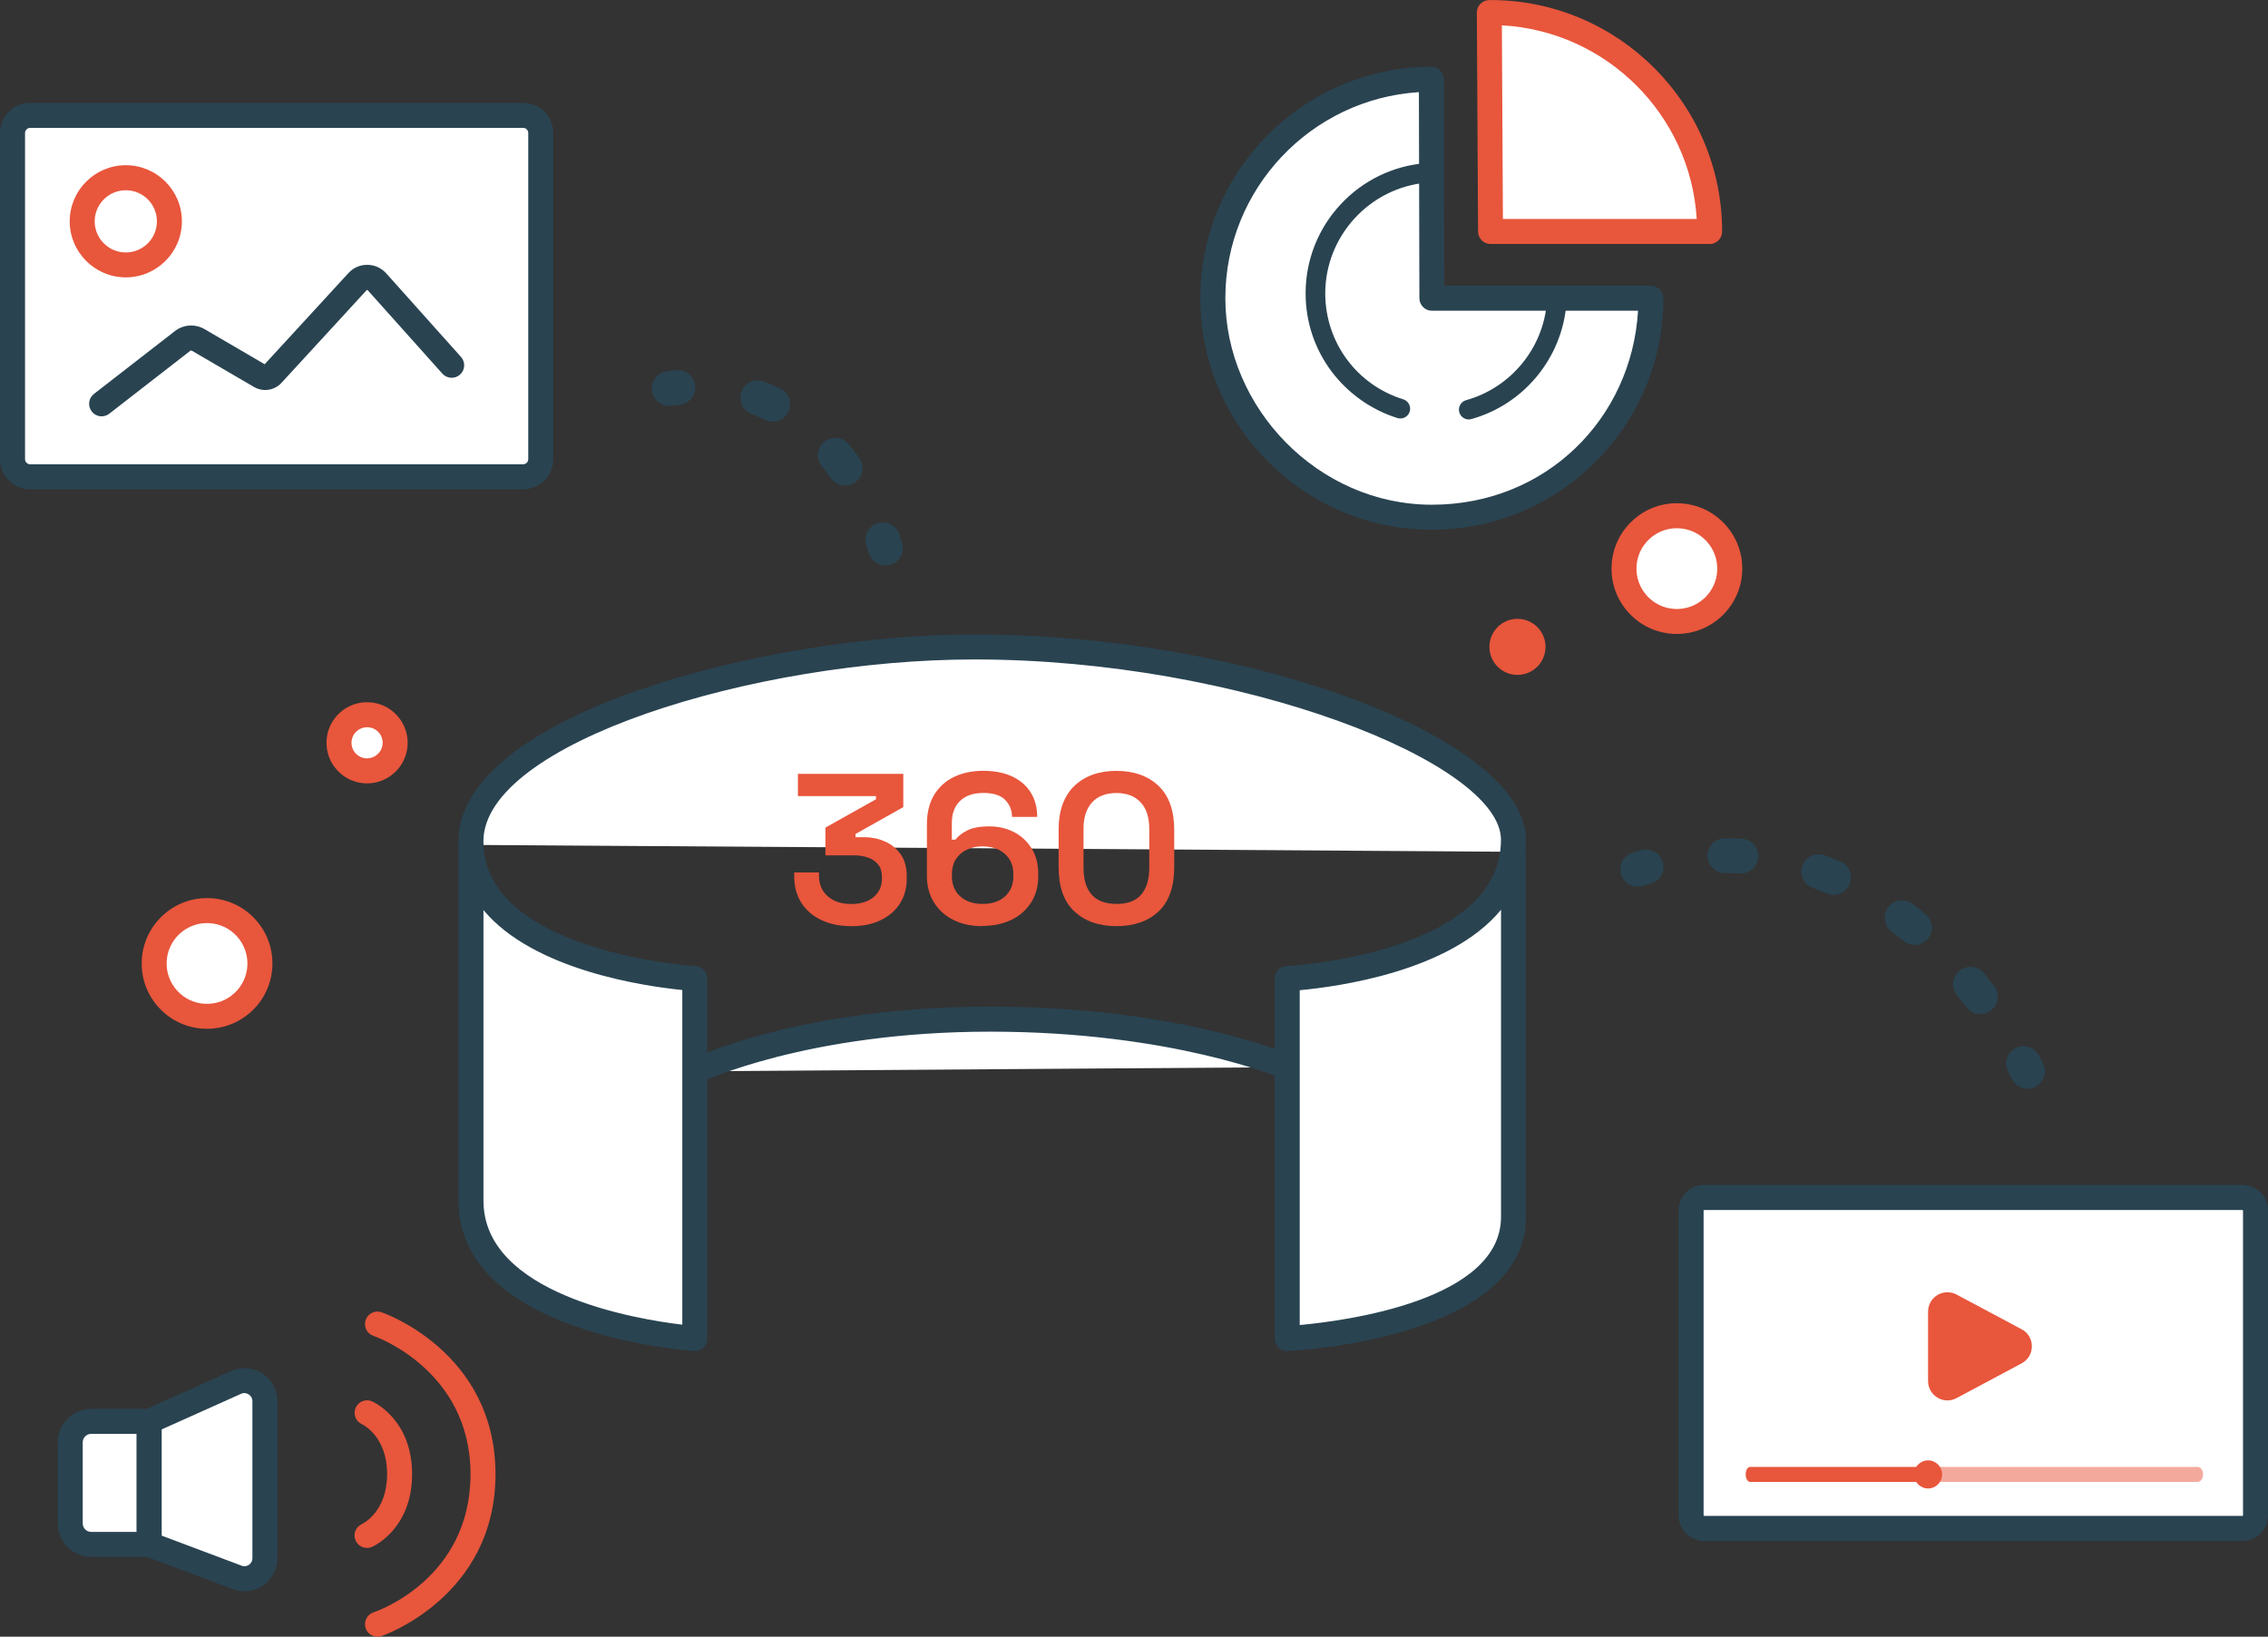 <?xml version="1.0" encoding="UTF-8"?>
<svg id="Calque_2" data-name="Calque 2" xmlns="http://www.w3.org/2000/svg" viewBox="0 0 369.57 266.78">
  <rect x="0" y="0" width="369.57" height="266.78" fill="#333333" stroke="none"/>
  <defs>
    <style>
      .cls-1 {
        fill: #e8563c;
      }

      .cls-1, .cls-2, .cls-3 {
        stroke-width: 0px;
      }

      .cls-4 {
        opacity: .5;
      }

      .cls-2 {
        fill: #294351;
      }

      .cls-3 {
        fill: #fff;
      }
    </style>
  </defs>
  <g id="Calque_1-2" data-name="Calque 1">
    <g>
      <g>
        <path class="cls-3" d="m246.62,138.84v59.52c0,18.04-36.87,19.82-36.87,19.82v-58.68s36.87-1.83,36.87-22.64c0-14.8-44.63-31.41-87.82-31.41-35.48,0-82.07,13.61-82.07,31.69,0,20.22,36.47,22.37,36.47,22.37v58.68s-36.47-2.5-36.47-22.47v-58"/>
        <path class="cls-2" d="m113.21,220.21s-.09,0-.14,0c-1.57-.11-38.37-2.88-38.37-24.5v-58c0-.19,0-.38,0-.58,0-20.58,49.81-33.72,84.1-33.72,44.51,0,89.85,16.88,89.85,33.45,0,.68-.03,1.34-.1,1.98h.1v59.52c0,19.75-37.22,21.78-38.81,21.86-.57.04-1.1-.18-1.5-.56-.4-.38-.63-.92-.63-1.47v-58.68c0-1.08.85-1.98,1.93-2.03.35-.02,34.94-1.98,34.94-20.61,0-12.56-42.41-29.38-85.78-29.38-36.03,0-80.03,13.68-80.03,29.65,0,18.07,34.21,20.32,34.56,20.34,1.08.06,1.92.96,1.92,2.03v58.68c0,.56-.23,1.1-.65,1.49-.38.35-.88.55-1.39.55Zm98.58-58.82v54.59c7.59-.7,32.8-4.05,32.8-17.62v-50.07c-8.26,10.08-26.71,12.55-32.8,13.11Zm-133.01-13.05v47.37c0,15.18,24.81,19.31,32.4,20.21v-54.55c-6.01-.6-24.21-3.18-32.4-13.03Z"/>
      </g>
      <g>
        <path class="cls-3" d="m113.21,174.62s17.47-8.5,48.13-8.5,48.41,7.83,48.41,7.83"/>
        <path class="cls-2" d="m114.1,176.45l-1.78-3.66c.73-.36,18.24-8.71,49.02-8.71s48.49,7.67,49.23,8l-1.64,3.73c-.17-.08-17.78-7.65-47.59-7.65s-47.07,8.21-47.24,8.29Z"/>
      </g>
      <g>
        <path class="cls-1" d="m138.7,150.96c-1.81,0-3.41-.32-4.81-.97-1.4-.65-2.5-1.58-3.29-2.8s-1.18-2.67-1.18-4.36v-.62h4.03v.52c0,1.41.48,2.54,1.44,3.37.96.84,2.23,1.25,3.81,1.25s2.8-.39,3.69-1.16,1.32-1.76,1.32-2.94v-.31c0-.83-.2-1.51-.61-2.02-.41-.51-.95-.89-1.63-1.13-.68-.24-1.45-.37-2.31-.37h-4.66v-4.52l8.24-4.62v-.52h-12.72v-3.62h17.17v5.42l-7.79,4.38v.52h1.43c1.16,0,2.27.22,3.32.68,1.05.45,1.92,1.14,2.59,2.07s1.01,2.13,1.01,3.62v.38c0,1.58-.38,2.94-1.13,4.1-.75,1.16-1.81,2.06-3.16,2.7s-2.94.96-4.75.96Z"/>
        <path class="cls-1" d="m160.05,150.96c-1.81,0-3.38-.34-4.73-1.03-1.34-.68-2.39-1.64-3.15-2.87-.75-1.23-1.13-2.65-1.13-4.28v-8.38c0-1.92.39-3.53,1.18-4.83.79-1.3,1.87-2.28,3.25-2.94s2.97-.99,4.78-.99,3.37.31,4.68.92c1.31.62,2.32,1.48,3.02,2.61.71,1.12,1.06,2.45,1.06,3.98h-4.1c0-1.07-.37-1.98-1.1-2.75-.73-.76-1.92-1.15-3.56-1.15s-2.92.43-3.81,1.3c-.89.87-1.34,2.07-1.34,3.6v2.71h.59c.39-.53,1.02-1.03,1.88-1.48.86-.45,2.07-.68,3.65-.68,1.44,0,2.75.3,3.95.9,1.19.6,2.16,1.48,2.9,2.64.74,1.16,1.11,2.55,1.11,4.17v.42c0,1.62-.38,3.04-1.15,4.26-.77,1.22-1.83,2.16-3.2,2.83s-2.97,1.01-4.8,1.01Zm.07-3.62c1.53,0,2.75-.41,3.65-1.23.9-.82,1.36-1.92,1.36-3.29v-.28c0-.95-.2-1.76-.61-2.43-.41-.67-.99-1.2-1.74-1.58-.75-.38-1.64-.57-2.66-.57s-1.88.19-2.64.57-1.35.91-1.76,1.58-.61,1.48-.61,2.43v.28c0,1.37.45,2.46,1.36,3.29.9.82,2.12,1.23,3.65,1.23Z"/>
        <path class="cls-1" d="m181.92,150.96c-2.85,0-5.13-.8-6.85-2.4-1.72-1.6-2.57-4.01-2.57-7.23v-6.05c0-3.15.86-5.54,2.57-7.18,1.71-1.63,4-2.45,6.85-2.45s5.16.82,6.87,2.45c1.7,1.63,2.55,4.03,2.55,7.18v6.05c0,3.22-.85,5.63-2.55,7.23-1.7,1.6-3.99,2.4-6.87,2.4Zm0-3.62c1.83,0,3.18-.51,4.05-1.53s1.3-2.47,1.3-4.35v-6.36c0-1.9-.48-3.35-1.43-4.35-.95-1-2.26-1.49-3.93-1.49s-3.04.51-3.96,1.53c-.93,1.02-1.39,2.46-1.39,4.31v6.36c0,1.92.45,3.38,1.34,4.38s2.23,1.49,4.02,1.49Z"/>
      </g>
      <g>
        <g id="player">
          <g>
            <rect class="cls-3" x="2.04" y="18.8" width="86.08" height="58.92" rx="2.88" ry="2.88"/>
            <path class="cls-2" d="m85.24,79.76H4.92c-2.71,0-4.92-2.21-4.92-4.92V21.68c0-2.71,2.21-4.92,4.92-4.92h80.32c2.71,0,4.92,2.21,4.92,4.92v53.16c0,2.71-2.21,4.92-4.92,4.92ZM4.92,20.84c-.46,0-.84.38-.84.84v53.16c0,.46.38.84.84.84h80.32c.46,0,.84-.38.84-.84V21.68c0-.46-.38-.84-.84-.84H4.92Z"/>
          </g>
        </g>
        <g>
          <circle class="cls-3" cx="20.5" cy="36.07" r="7.1"/>
          <path class="cls-1" d="m20.5,45.21c-5.04,0-9.14-4.1-9.14-9.14s4.1-9.14,9.14-9.14,9.14,4.1,9.14,9.14-4.1,9.14-9.14,9.14Zm0-14.2c-2.79,0-5.07,2.27-5.07,5.07s2.27,5.07,5.07,5.07,5.07-2.27,5.07-5.07-2.27-5.07-5.07-5.07Z"/>
        </g>
        <g>
          <path class="cls-3" d="m16.56,65.82l13.16-10.22c.75-.59,1.78-.66,2.6-.18l10.11,5.91c.63.37,1.44.25,1.93-.29l13.9-15.14c.85-.93,2.32-.92,3.16.03l12.18,13.62"/>
          <path class="cls-2" d="m16.56,67.86c-.61,0-1.21-.27-1.61-.79-.69-.89-.53-2.17.36-2.86l13.16-10.22c1.41-1.11,3.32-1.24,4.88-.33l9.78,5.71,13.64-14.85c.79-.87,1.89-1.37,3.1-1.35,1.18,0,2.3.52,3.08,1.4l12.17,13.61c.75.84.68,2.13-.16,2.88-.84.75-2.12.68-2.88-.16l-12.18-13.62h-.14s-13.9,15.13-13.9,15.13c-1.14,1.24-3.01,1.52-4.46.67l-10.11-5.9c-.1-.06-.23-.05-.31.02l-13.17,10.23c-.37.29-.81.43-1.25.43Z"/>
        </g>
      </g>
      <g id="player_video_light" data-name="player video light">
        <g>
          <rect class="cls-3" x="275.55" y="195.19" width="91.98" height="53.94" rx="2.14" ry="2.14"/>
          <path class="cls-2" d="m365.4,251.17h-87.7c-2.3,0-4.18-1.87-4.18-4.18v-49.66c0-2.3,1.87-4.18,4.18-4.18h87.7c2.3,0,4.18,1.87,4.18,4.18v49.66c0,2.3-1.87,4.18-4.18,4.18Zm-87.7-53.94c-.06,0-.1.05-.1.1v49.66c0,.06.05.1.1.1h87.7c.06,0,.1-.05.1-.1v-49.66c0-.06-.05-.1-.1-.1h-87.7Z"/>
        </g>
        <g>
          <circle class="cls-1" cx="314.18" cy="240.33" r="2.29"/>
          <g class="cls-4">
            <path class="cls-1" d="m315.84,239.11c.03.39.05.8.05,1.22s-.02.83-.05,1.22h42.27c.48,0,.88-.55.88-1.22h0c0-.67-.39-1.22-.88-1.22h-42.27Z"/>
          </g>
          <path class="cls-1" d="m312.75,240.33c0-.42.01-.83.03-1.22h-27.61c-.39,0-.71.55-.71,1.22h0c0,.67.32,1.22.71,1.22h27.61c-.02-.39-.03-.8-.03-1.22Z"/>
        </g>
        <path class="cls-1" d="m329.42,216.67l-10.6-5.66c-2.1-1.12-4.64.4-4.64,2.78v11.32c0,2.38,2.54,3.91,4.64,2.78l10.6-5.66c2.23-1.19,2.23-4.38,0-5.57Z"/>
      </g>
      <g>
        <g>
          <g>
            <path class="cls-3" d="m14.87,231.68h9.44v20.05h-9.44c-1.89,0-3.43-1.54-3.43-3.43v-13.2c0-1.89,1.54-3.43,3.43-3.43Z"/>
            <path class="cls-2" d="m26.35,253.77h-11.48c-3.01,0-5.46-2.45-5.46-5.46v-13.2c0-3.01,2.45-5.46,5.46-5.46h11.48v24.12Zm-11.48-20.05c-.77,0-1.39.62-1.39,1.39v13.2c0,.77.62,1.39,1.39,1.39h7.4v-15.98h-7.4Z"/>
          </g>
          <g>
            <path class="cls-3" d="m38.64,257.12l-14.33-5.39v-20.05l14.13-6.34c2.21-.99,4.72.63,4.72,3.05v25.59c0,2.34-2.34,3.96-4.52,3.13Z"/>
            <path class="cls-2" d="m39.82,259.37c-.64,0-1.28-.11-1.89-.34l-15.65-5.88v-22.78l15.34-6.88c1.67-.75,3.59-.6,5.13.39,1.54,1,2.46,2.68,2.46,4.52v25.59c0,1.77-.87,3.42-2.32,4.43-.91.63-1.98.96-3.06.96Zm-.46-4.16c.58.22,1.04-.03,1.21-.15.17-.12.56-.46.56-1.08v-25.59c0-.64-.42-.98-.6-1.1s-.67-.36-1.25-.1l-12.93,5.8v17.32l13.01,4.89Z"/>
          </g>
        </g>
        <path class="cls-1" d="m61.51,266.78c-.86,0-1.65-.54-1.93-1.4-.35-1.07.23-2.22,1.29-2.57.64-.21,15.8-5.49,15.8-22.53s-15.64-22.48-15.8-22.53c-1.07-.35-1.65-1.5-1.29-2.57.35-1.07,1.5-1.65,2.57-1.29.19.06,18.59,6.37,18.59,26.4s-18.41,26.34-18.59,26.4c-.21.07-.43.1-.64.1Z"/>
        <path class="cls-1" d="m59.81,252.31c-.79,0-1.53-.46-1.87-1.22-.45-1.03.02-2.23,1.05-2.68.15-.07,4.09-1.98,4.09-8.13s-3.94-8.06-4.11-8.14c-1.01-.47-1.47-1.67-1.01-2.69.46-1.02,1.64-1.48,2.66-1.03.27.12,6.53,2.95,6.53,11.86s-6.26,11.75-6.53,11.86c-.26.12-.54.17-.81.17Z"/>
      </g>
      <g>
        <circle class="cls-3" cx="273.25" cy="92.68" r="8.62"/>
        <path class="cls-1" d="m273.26,103.33c-.17,0-.33,0-.5-.01-2.84-.13-5.46-1.36-7.38-3.46-1.92-2.1-2.9-4.83-2.77-7.67.13-2.84,1.36-5.46,3.46-7.38,2.1-1.92,4.84-2.91,7.67-2.77,2.84.13,5.46,1.36,7.38,3.46,1.92,2.1,2.9,4.83,2.77,7.67-.13,2.84-1.36,5.46-3.46,7.38-1.98,1.8-4.51,2.78-7.17,2.78Zm-.02-17.23c-1.64,0-3.21.6-4.43,1.72-1.3,1.18-2.06,2.8-2.14,4.56-.08,1.76.53,3.44,1.71,4.74,1.18,1.3,2.8,2.06,4.56,2.14,1.76.08,3.44-.53,4.74-1.71,1.3-1.18,2.06-2.8,2.14-4.56.08-1.76-.53-3.44-1.71-4.74-1.18-1.3-2.8-2.06-4.56-2.14-.1,0-.21,0-.31,0Z"/>
      </g>
      <g>
        <circle class="cls-3" cx="33.74" cy="157.04" r="8.62"/>
        <path class="cls-1" d="m33.75,167.69c-.17,0-.33,0-.5-.01-2.84-.13-5.46-1.36-7.38-3.46-1.92-2.1-2.9-4.83-2.77-7.67.27-5.87,5.29-10.43,11.13-10.15,2.84.13,5.46,1.36,7.38,3.46,1.92,2.1,2.9,4.83,2.77,7.67-.13,2.84-1.36,5.46-3.46,7.38-1.98,1.8-4.51,2.78-7.17,2.78Zm-.02-17.23c-3.49,0-6.41,2.76-6.57,6.28-.08,1.76.53,3.44,1.71,4.74,1.18,1.3,2.8,2.06,4.56,2.14,1.76.08,3.44-.53,4.74-1.71,1.3-1.18,2.06-2.8,2.14-4.56.08-1.76-.53-3.44-1.71-4.74-1.18-1.3-2.8-2.06-4.56-2.14-.1,0-.2,0-.31,0Z"/>
      </g>
      <circle class="cls-1" cx="247.27" cy="105.44" r="4.57"/>
      <g>
        <path class="cls-2" d="m144.29,92.17c-1.23,0-2.36-.81-2.72-2.05h0s-.14-.47-.39-1.18c-.52-1.47.25-3.1,1.72-3.62,1.47-.52,3.1.25,3.62,1.72.34.96.5,1.51.5,1.51.43,1.5-.45,3.07-1.95,3.5-.26.07-.52.11-.78.11Z"/>
        <path class="cls-2" d="m137.72,79.14c-.88,0-1.75-.41-2.3-1.18-.48-.67-.99-1.33-1.5-1.95-1-1.21-.83-2.99.38-3.99,1.21-1,3-.82,3.99.38.59.72,1.18,1.47,1.73,2.24.92,1.27.63,3.04-.64,3.96-.5.36-1.08.54-1.66.54Zm-11.81-10.41c-.43,0-.86-.1-1.27-.3-.71-.35-1.44-.68-2.17-.96-1.46-.56-2.19-2.2-1.63-3.66.56-1.46,2.2-2.2,3.66-1.63.9.35,1.8.74,2.68,1.18,1.4.7,1.97,2.4,1.27,3.8-.5.99-1.5,1.57-2.54,1.57Z"/>
        <path class="cls-2" d="m109.04,66.16c-1.4,0-2.61-1.03-2.8-2.45-.21-1.55.88-2.98,2.43-3.19.51-.07,1.02-.13,1.52-.17,1.57-.16,2.94,1,3.09,2.55.15,1.56-1,2.94-2.55,3.09-.43.04-.86.09-1.29.15-.13.02-.26.03-.39.03Z"/>
      </g>
      <g>
        <path class="cls-2" d="m330.38,177.46c-1.07,0-2.09-.61-2.57-1.64-.02-.04-.21-.45-.58-1.14-.73-1.39-.19-3.1,1.19-3.83,1.39-.73,3.1-.19,3.83,1.19.46.88.7,1.38.7,1.38.66,1.42.04,3.11-1.38,3.76-.39.18-.79.27-1.19.27Z"/>
        <path class="cls-2" d="m322.71,165.3c-.85,0-1.69-.38-2.25-1.11-.5-.64-1.01-1.3-1.56-1.96-1-1.21-.82-2.99.39-3.99,1.21-1,3-.82,3.99.39.59.71,1.14,1.42,1.68,2.11.95,1.24.72,3.02-.52,3.97-.51.4-1.12.59-1.73.59Zm-10.73-11.27c-.64,0-1.28-.22-1.81-.66-.63-.52-1.27-1.04-1.94-1.54-1.24-.95-1.48-2.73-.53-3.97.95-1.25,2.73-1.48,3.97-.53.73.56,1.44,1.12,2.12,1.7,1.2,1,1.36,2.79.36,3.99-.56.67-1.37,1.02-2.18,1.02Zm-13.2-8.18c-.37,0-.75-.07-1.11-.23-.75-.32-1.51-.62-2.27-.89-1.47-.53-2.24-2.15-1.71-3.62.53-1.47,2.15-2.24,3.62-1.71.86.31,1.72.65,2.57,1.01,1.44.61,2.11,2.28,1.5,3.72-.46,1.08-1.51,1.73-2.61,1.73Zm-15.1-3.49s-.1,0-.15,0c-.7-.04-1.4-.05-2.12-.05h-.31s-.02,0-.03,0c-1.55,0-2.82-1.25-2.83-2.81-.01-1.57,1.24-2.85,2.81-2.86h.36c.81,0,1.61.02,2.41.06,1.56.08,2.77,1.41,2.69,2.98-.08,1.51-1.33,2.69-2.83,2.69Z"/>
        <path class="cls-2" d="m266.87,144.52c-1.22,0-2.35-.79-2.71-2.02-.45-1.5.4-3.08,1.9-3.53.48-.14.96-.28,1.43-.41,1.5-.41,3.07.48,3.48,1.99.41,1.51-.48,3.07-1.99,3.48-.43.12-.86.24-1.29.37-.27.08-.54.12-.81.12Z"/>
      </g>
      <g>
        <circle class="cls-3" cx="59.81" cy="121.08" r="4.57"/>
        <path class="cls-1" d="m59.81,127.68c-.1,0-.2,0-.3,0-1.76-.08-3.39-.84-4.58-2.15-1.19-1.3-1.8-2.99-1.72-4.76.08-1.76.84-3.39,2.15-4.58,1.3-1.19,2.98-1.8,4.76-1.72,1.76.08,3.39.84,4.58,2.15,1.19,1.3,1.8,2.99,1.72,4.76h0c-.16,3.54-3.09,6.31-6.6,6.31Zm0-9.14c-.63,0-1.23.23-1.71.66-.5.46-.79,1.08-.82,1.76-.03.68.2,1.33.66,1.83.46.5,1.08.79,1.76.82,1.39.05,2.58-1.02,2.65-2.42h0c.03-.68-.2-1.33-.66-1.83-.46-.5-1.08-.79-1.76-.82-.04,0-.08,0-.12,0Z"/>
      </g>
      <g>
        <g>
          <path class="cls-3" d="m233.32,48.61l-.08-35.69c-19.55.04-35.61,16.14-35.61,35.69s16.11,35.69,35.69,35.69,35.69-16.11,35.69-35.69h-35.69Z"/>
          <path class="cls-2" d="m233.32,86.34c-20.8,0-37.73-16.92-37.73-37.73s16.89-37.68,37.64-37.73h0c1.12,0,2.03.91,2.04,2.03l.08,33.66h33.66c1.12,0,2.04.91,2.04,2.04,0,20.8-16.92,37.73-37.73,37.73Zm-2.11-71.32c-17.57,1.1-31.54,15.76-31.54,33.59s15.1,33.66,33.66,33.66,32.54-14.01,33.59-31.62h-33.59c-1.12,0-2.03-.91-2.04-2.03l-.08-33.59Z"/>
        </g>
        <g>
          <path class="cls-3" d="m242.89,37.73l-.2-35.69c.07,0,.13,0,.2,0,19.58,0,35.69,16.11,35.69,35.69h-35.69Z"/>
          <path class="cls-1" d="m278.58,39.77h-35.69c-1.12,0-2.03-.9-2.04-2.02l-.2-35.69c0-1.12.89-2.03,2.01-2.05h.23c20.8,0,37.73,16.92,37.73,37.73,0,1.12-.91,2.04-2.04,2.04Zm-33.67-4.07h31.57c-1.02-17-14.72-30.64-31.75-31.57l.17,31.57Z"/>
        </g>
        <path class="cls-2" d="m239.33,68.37c-.7,0-1.34-.46-1.54-1.17-.24-.85.26-1.73,1.11-1.97,7.27-2.03,12.56-8.44,13.16-15.95.07-.88.84-1.53,1.72-1.46.88.07,1.53.84,1.46,1.72-.72,8.84-6.94,16.39-15.49,18.77-.14.04-.29.06-.43.06Z"/>
        <path class="cls-2" d="m228.18,68.21c-.16,0-.32-.02-.47-.07-4.24-1.32-8.05-4.02-10.73-7.59-2.77-3.7-4.23-8.1-4.23-12.74,0-5.39,2.02-10.53,5.68-14.47,3.64-3.93,8.57-6.32,13.89-6.75.88-.07,1.65.59,1.72,1.46.07.88-.59,1.65-1.46,1.72-9.33.75-16.63,8.67-16.63,18.04,0,7.97,5.11,14.92,12.71,17.28.84.26,1.31,1.16,1.05,2-.21.68-.84,1.12-1.52,1.12Z"/>
      </g>
    </g>
  </g>
</svg>